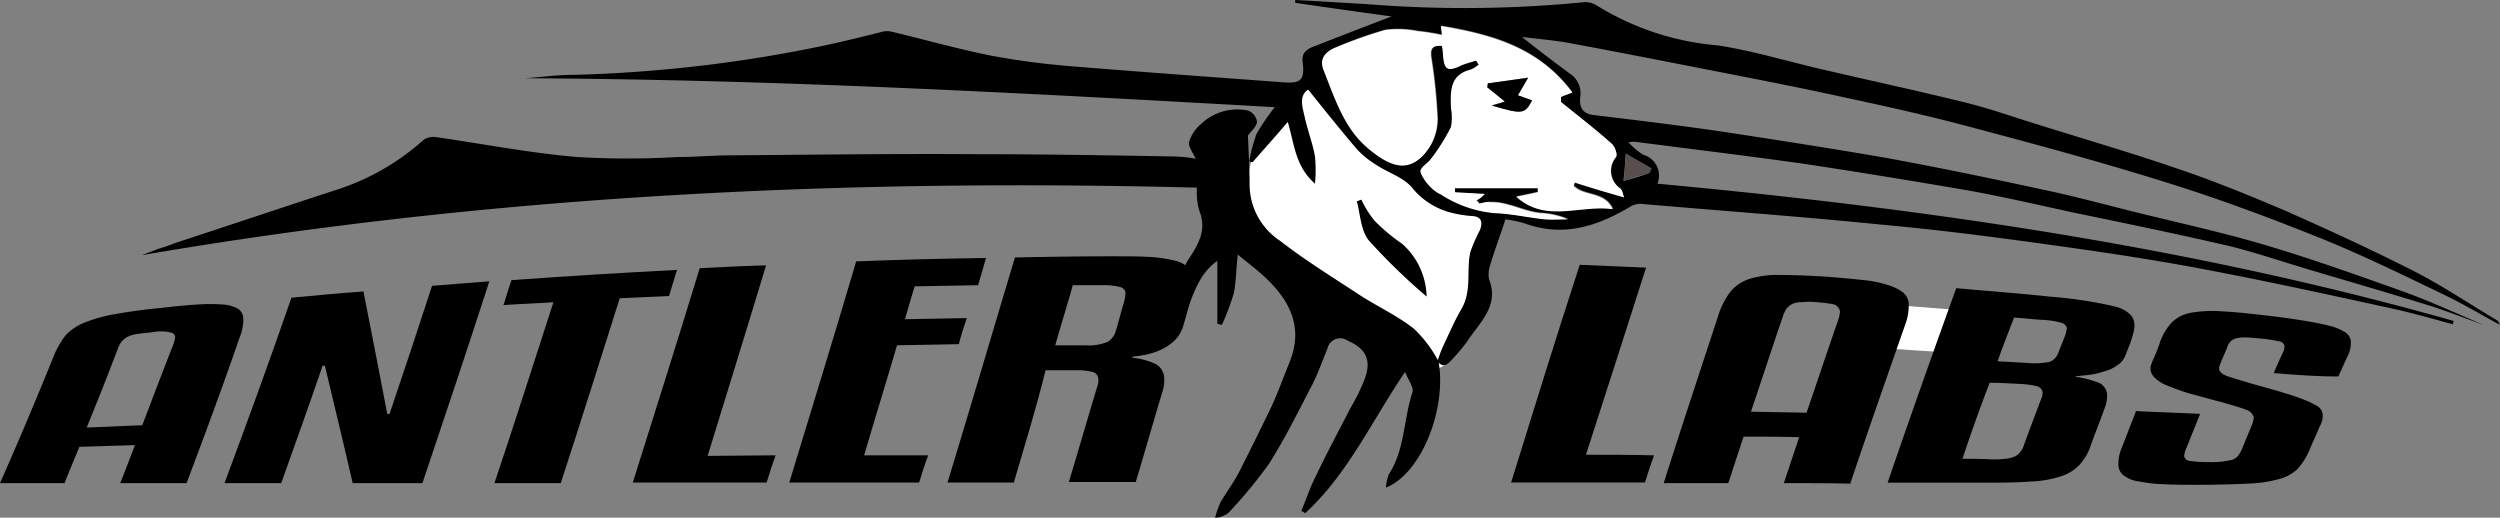 <svg id="Group_3" data-name="Group 3" xmlns="http://www.w3.org/2000/svg" viewBox="0 0 209.008 43.281">
  <rect x="0" y="0" width="209.008" height="43.281" fill="#808080" stroke="none"/>
  <defs>
    <style>
      .cls-1 {
        fill: #fff;
      }

      .cls-2 {
        fill: #5a4d4e;
      }
    </style>
  </defs>
  <path id="Path_1" data-name="Path 1" class="cls-1" d="M218.48,22.706l.379-1.564,2.086-3.176,2.607-3.366,1.991,1.612,12.278,6.494,1.612,3.129-1.659,4.172-.379,4.646-2.181,2.892-.047.569-1.09.616L227.3,34.51l-8.817-7.869-1.28-2.228Z" transform="translate(-114.237 -7.679)"/>
  <path id="Path_2" data-name="Path 2" d="M256.336,27.163c-1.47-.521-2.892-1.09-4.361-1.564-3.366-1.043-6.779-2.038-10.145-3.034-2.228-.664-4.456-1.422-6.731-1.991-4.314-1-8.675-1.9-13.036-2.8-2.844-.616-5.689-1.28-8.533-1.8-4.646-.806-9.291-1.564-13.984-2.275-4.693-.664-9.434-1.233-14.174-1.849a2.816,2.816,0,0,0-.521.047,5.765,5.765,0,0,0,1.233,1.043,1.8,1.8,0,0,1,1.185,2.418c22.517,2.086,44.8,5.309,66.556,11.472,0,.095-.047.19-.047.284-1.564-.427-3.081-.853-4.693-1.233-5.215-1.138-10.382-2.275-15.6-3.271-4.409-.853-8.865-1.517-13.321-2.133-4.74-.664-9.528-1.28-14.269-1.707-6.589-.664-13.179-1.138-19.768-1.707a1.679,1.679,0,0,0-1.09.19c-2.749,1.659-5.641,2.607-8.865,1.422a9.5,9.5,0,0,0-1.612-.332c-.427,1.327-.9,2.56-1.28,3.84a2.334,2.334,0,0,0-.095,1.138c.9,2.275-.806,3.65-1.849,5.262a15.344,15.344,0,0,1-1.375,1.612c-.379.427-.711.474-1.09,0v.047a11.863,11.863,0,0,1,.427-1.185c.521-1.09,1-2.228,1.612-3.271.853-1.517.379-3.129.711-4.693a12.827,12.827,0,0,1,.806-1.849c.237-.616.19-1.138-.664-1.185a8.919,8.919,0,0,1-1.564-.237,6.151,6.151,0,0,1-3.366-2.038c-.711-.948-2.086-1.327-3.129-2.038A7.3,7.3,0,0,1,162.1,12.42c-1.375-1.612-2.7-3.271-4.029-4.93-.806.521-.474,1.47-.284,2.323.237,1.09.664,2.181.853,3.271a12.018,12.018,0,0,1,0,2.275c-1.659-1.47-1.707-3.271-2.275-5.167-1.043,1.233-1.991,2.275-2.939,3.366-.095,0-.19-.047-.284-.047a12.9,12.9,0,0,1,.616-2.323,18.738,18.738,0,0,1,1.517-2.228c-21.1-1.185-41.858-2.323-62.669-2.418,1.327-.095,2.655-.284,4.029-.284a116.484,116.484,0,0,0,21.048-2.465c1.564-.332,3.081-.711,4.6-1.09a1.783,1.783,0,0,1,1-.047c2.749.664,5.452,1.422,8.248,1.991a65.568,65.568,0,0,0,6.826.9c5.831.474,11.709.9,17.54,1.327,1.612.142,1.9-.19,1.707-1.754-.095-1,.758-1.138,1.422-1.422,1.944-.758,3.887-1.517,6.02-2.323-2.8-.379-5.452-.758-8.059-1.138V0c1.944.095,3.887.237,5.831.332A102.048,102.048,0,0,0,181.057.19a1.762,1.762,0,0,1,1.09.237,22.8,22.8,0,0,0,10.145,3.366c2.844.427,5.641,1.28,8.485,1.944,4.029.948,8.059,1.8,12.088,2.8,1.991.474,3.982,1.185,5.973,1.8,4.077,1.28,8.154,2.465,12.136,3.84,2.939,1,5.831,2.181,8.723,3.413,3.65,1.612,7.253,3.271,10.808,5.072,2.418,1.233,4.646,2.749,6.968,4.124.095.047.142.237.237.379-1.564-.853-3.081-1.754-4.646-2.512-3.366-1.612-6.731-3.271-10.239-4.693-4.124-1.659-8.3-3.224-12.515-4.551-5.546-1.754-11.14-3.271-16.686-4.74-3.508-.948-7.111-1.754-10.666-2.512-3.65-.806-7.3-1.517-10.951-2.228-4.124-.806-8.2-1.612-12.325-2.37-1.375-.237-2.749-.332-3.745-.474,1.185.948,2.607,2.038,4.029,3.081a1.969,1.969,0,0,1,.853,1.944c-.095.806.142,1.422,1.185,1.517,3.555.427,7.111.853,10.666,1.375,4.646.711,9.244,1.422,13.89,2.228,4.361.806,8.722,1.707,13.084,2.655,2.275.474,4.551,1.09,6.826,1.659,3.745.948,7.537,1.754,11.282,2.844,4.029,1.185,8.011,2.607,11.993,4.029C252.07,25.267,254.2,26.262,256.336,27.163ZM184.471,16.5c-.142-.332-.142-.616-.332-.758a1.832,1.832,0,0,1-.332-2.607c.142-.19-.095-.853-.332-1.09-1.375-1.185-2.844-2.323-4.266-3.508V8.106c.332-.142.616-.237.948-.379-2.8-3.84-6.779-4.883-10.95-5.594.047.237.047.427.095.758a18.872,18.872,0,0,0-2.086-.332,8.42,8.42,0,0,0-2.655-.095,31.314,31.314,0,0,0-4.029,1.422c-.853.332-1.517.9-1.138,1.9.948,2.37,1.707,4.883,3.745,6.589s3.6,2.038,5.072-.047a4.413,4.413,0,0,0,.711-2.465,45.985,45.985,0,0,0-.521-5.072c-.095-.806.142-1.043.9-1,.047.284.047.569.095.806.047,1.185.379,1.375,1.47.853a10.126,10.126,0,0,1,1.28-.427c.095.095.142.237.237.332a5.208,5.208,0,0,1-.664.427c-1.8.474-1.659,1.849-1.659,3.224a4.329,4.329,0,0,1,0,1.564,25.028,25.028,0,0,1-1.659,2.655c-.284.379-.948.758-.9,1.09.047.521.569.948.948,1.375a3.056,3.056,0,0,0,.758.521,9.687,9.687,0,0,0,4.5,1.564c1.422.095,2.8.379,4.219.521.616.047,1.28,0,1.9,0a6.6,6.6,0,0,0-2.275-.521c-1.707-.142-3.318-1.327-5.12-.758-.047,0-.142-.142-.284-.284a4.37,4.37,0,0,1,.379-.237,2.061,2.061,0,0,1,.332-.284c-.9-.047-1.707-.095-2.512-.142v-.379h6.969v.332c-.616.142-1.233.237-1.8.379,2.465,2.181,5.262.616,8.059,1.043-.711-1.517-2.37-1.043-3.271-1.944.047-.095.047-.19.095-.284C181.674,15.644,183,16.07,184.471,16.5Zm2.133-2.038c.047-.142.095-.237.142-.379-.616-.379-1.28-.711-2.133-1.233-.047.9-.095,1.517-.19,2.275A17.748,17.748,0,0,0,186.6,14.458Z" transform="translate(-48.703)"/>
  <path id="Path_3" data-name="Path 3" d="M133.467,40.373c.711,4.029-1.47,9.434-4.409,10.571a5.4,5.4,0,0,1,.237-1.09c1.375-2.086,1.233-4.6,1.991-6.874.142-.379-.332-1-.616-1.707-2.8,4.124-4.788,8.533-8.343,11.8-.095-.047-.237-.142-.332-.19.379-.9.711-1.9,1.138-2.749.948-1.991,1.991-3.935,2.986-5.878a16.3,16.3,0,0,0,1.185-2.418c.569-1.564.095-2.512-1.422-3.176a1.094,1.094,0,0,0-1.707.664c-.427,1.043-.806,2.133-1.327,3.129-1.138,2.181-2.228,4.409-3.555,6.494a39.392,39.392,0,0,1-3.366,4.077,1.8,1.8,0,0,1-1.138.427,7.431,7.431,0,0,1,.474-1.327c.474-.806,1.043-1.564,1.47-2.37.948-1.849,1.849-3.7,2.749-5.546.569-1.233,1.043-2.56,1.564-3.84,1.138-2.892-.047-5.12-2.133-7.063-.664-.616-1.375-1.138-2.228-1.849-.142,1.233-.142,2.275-.332,3.224a20.144,20.144,0,0,1-1,2.655c-.142-.047-.237-.047-.379-.095V31.982c-2.086,1.47-2.086,3.982-3.461,5.641,0-2.133,0-4.219,1.185-5.973.806-1.233,1.375-2.37.758-3.887a5.846,5.846,0,0,1-.19-1.9c-29.486-.758-58.924.616-88.173,5.641.427-.19.9-.332,1.327-.521a11.7,11.7,0,0,0,1.375-.474c4.5-1.47,9.007-2.987,13.51-4.456a19.983,19.983,0,0,0,7.348-4.219,1.542,1.542,0,0,1,1.043-.19c3.935.569,7.822,1.327,11.756,1.659a70.784,70.784,0,0,0,8.391,0c1.517,0,3.034-.142,4.551-.142,6.779-.047,13.558-.142,20.337-.095,5.546,0,11.093.095,16.592.19a11.628,11.628,0,0,1,1.849.19c-.237-.474-.616-1-.569-1.375a3.144,3.144,0,0,1,.948-1.47,4.389,4.389,0,0,1,3.982-1.185,1.189,1.189,0,0,1,.758.948c-.047.427-.521.806-.758,1.138.047,1.375.142,2.844.142,4.266a5.65,5.65,0,0,0,2.56,4.551c2.133,1.659,4.456,3.081,6.684,4.551,1.47.948,3.129,1.707,4.5,2.8a10.4,10.4,0,0,1,2.038,2.7Z" transform="translate(-13.201 -10.176)"/>
  <path id="Path_4" data-name="Path 4" d="M245.131,43.306a50.632,50.632,0,0,1-4.835-4.693c-.664-.806-.711-2.181-1-3.271a3.264,3.264,0,0,0,.379-.142,8.355,8.355,0,0,0,1.09,1.754,15.3,15.3,0,0,0,2.323,1.944A6.094,6.094,0,0,1,245.131,43.306Z" transform="translate(-125.86 -18.514)"/>
  <path id="Path_5" data-name="Path 5" class="cls-1" d="M258.4,18.916c-1.517-.427-2.8-.806-4.124-1.233-.047.095-.047.19-.095.284.853.9,2.56.427,3.271,1.944-2.749-.379-5.594,1.185-8.059-1.043.569-.095,1.185-.237,1.8-.379v-.332h-6.969v.379c.806.047,1.612.095,2.512.142-.142.095-.237.237-.332.284a2.647,2.647,0,0,1-.379.237c.142.142.237.284.284.284,1.849-.569,3.413.616,5.12.758a6.6,6.6,0,0,1,2.275.521c-.616,0-1.28.047-1.9,0-1.422-.142-2.8-.474-4.219-.521a9.851,9.851,0,0,1-4.5-1.564,2.709,2.709,0,0,1-.758-.521,3.6,3.6,0,0,1-.948-1.375c-.047-.332.664-.664.9-1.09a15.517,15.517,0,0,0,1.659-2.655,4.329,4.329,0,0,0,0-1.564c-.047-1.375-.142-2.8,1.659-3.224a1.988,1.988,0,0,0,.664-.427c-.095-.095-.142-.237-.237-.332-.427.142-.853.237-1.28.427-1.09.521-1.375.332-1.47-.853a5.28,5.28,0,0,0-.095-.806c-.758-.047-1.043.19-.9,1a44.834,44.834,0,0,1,.521,5.072,4.526,4.526,0,0,1-.711,2.465c-1.47,2.133-3.034,1.754-5.072.047s-2.8-4.219-3.745-6.589c-.379-1,.237-1.564,1.138-1.9a40.634,40.634,0,0,1,4.029-1.422,8.328,8.328,0,0,1,2.655.095,18.871,18.871,0,0,1,2.086.332c-.047-.332-.047-.521-.095-.758,4.172.711,8.154,1.754,11,5.546-.332.142-.664.237-.948.379v.427c1.422,1.138,2.892,2.275,4.266,3.508.237.237.474.853.332,1.09a1.757,1.757,0,0,0,.332,2.607C258.256,18.3,258.3,18.584,258.4,18.916Zm-7.68-8.106c-.427-.142-.806-.284-1.185-.427.284-.474.521-.853.853-1.47-1.327.19-2.37.332-3.366.474,0,.095-.047.237-.047.332.521.379,1,.806,1.47,1.185-.237.095-.616.19-1.09.332C249.913,12,250.1,12,250.719,10.81Z" transform="translate(-122.631 -2.419)"/>
  <path id="Path_6" data-name="Path 6" class="cls-2" d="M288.533,28.712c-.616.19-1.28.379-2.133.664.047-.758.095-1.327.19-2.275.853.521,1.517.853,2.133,1.233A2.8,2.8,0,0,0,288.533,28.712Z" transform="translate(-150.633 -14.253)"/>
  <path id="Path_7" data-name="Path 7" class="cls-1" d="M333.3,57.5c.332-1.233.664-2.323,1-3.6,2.844.237,5.689.427,8.628.664-.379,1.138-.711,2.133-1.09,3.129-.047.142-.427.284-.664.237C338.562,57.835,335.955,57.692,333.3,57.5Z" transform="translate(-175.3 -28.349)"/>
  <path id="Path_8" data-name="Path 8" d="M266.045,15.6c-.616,1.138-.806,1.185-3.366.427.474-.142.853-.237,1.09-.332-.474-.379-1-.806-1.47-1.185,0-.095.047-.237.047-.332,1-.142,2.038-.284,3.366-.474-.379.616-.569,1-.853,1.47C265.286,15.312,265.618,15.454,266.045,15.6Z" transform="translate(-137.957 -7.206)"/>
  <g id="Group_2" data-name="Group 2" transform="translate(0 21.427)">
    <g id="Group_1" data-name="Group 1" transform="translate(0)">
      <path id="Path_9" data-name="Path 9" d="M10.05,68.593c.427-1.043.806-2.086,1.233-3.176l-4.646.142C6.21,66.6,5.783,67.6,5.4,68.593H0c1.517-3.413,3.034-7.016,4.551-10.761A7.231,7.231,0,0,1,5.5,56.22a4.3,4.3,0,0,1,1.564-1.043,12.125,12.125,0,0,1,2.56-.711c1.043-.19,2.323-.379,3.887-.521,1.185-.142,2.181-.237,3.034-.284a15.1,15.1,0,0,1,2.086,0,3.243,3.243,0,0,1,1.233.332,1.017,1.017,0,0,1,.474.758,3.828,3.828,0,0,1-.284,1.612c-1.47,4.266-2.987,8.343-4.456,12.23ZM12.7,55.983c-.474.047-.9.095-1.233.142a2.731,2.731,0,0,0-.806.237,1.856,1.856,0,0,0-.474.379,1.892,1.892,0,0,0-.332.616c-.853,2.228-1.707,4.409-2.607,6.589,1.564-.047,3.129-.142,4.646-.19.853-2.228,1.707-4.5,2.607-6.779a2.531,2.531,0,0,0,.142-.616c-.047-.237-.19-.332-.474-.379A3.614,3.614,0,0,0,12.7,55.983Z" transform="translate(0 -49.631)"/>
      <path id="Path_10" data-name="Path 10" d="M50.313,66.476c-.758-3.318-1.564-6.589-2.323-9.813H47.8c-1.138,3.318-2.323,6.637-3.461,9.813H39.6c1.849-4.978,3.745-10.145,5.594-15.5,1.991-.19,3.982-.379,6.02-.521q1,5.049,1.991,10.239h.19c1.185-3.508,2.37-7.063,3.555-10.713,1.612-.142,3.224-.237,4.788-.379-1.849,5.736-3.745,11.377-5.594,16.876Z" transform="translate(-20.828 -47.514)"/>
      <path id="Path_11" data-name="Path 11" d="M101.8,49.781c-1.375.047-2.749.142-4.124.19-1.659,5.215-3.271,10.382-4.93,15.454H87.2c1.659-4.93,3.271-10,4.93-15.122-1.375.095-2.8.142-4.172.237.237-.711.427-1.422.664-2.086,4.6-.332,9.244-.616,13.842-.853C102.227,48.311,102.038,49.022,101.8,49.781Z" transform="translate(-45.863 -46.462)"/>
      <path id="Path_12" data-name="Path 12" d="M122.788,64.956H111.6c1.849-5.878,3.745-11.851,5.594-17.919,1.849-.095,3.7-.19,5.546-.237-1.612,5.357-3.271,10.666-4.883,15.928,1.9,0,3.792-.047,5.689-.047C123.262,63.439,123.025,64.2,122.788,64.956Z" transform="translate(-58.696 -46.042)"/>
      <path id="Path_13" data-name="Path 13" d="M150.056,64.272H139.2c1.849-6.068,3.745-12.23,5.594-18.488,3.6-.142,7.206-.237,10.856-.284-.237.758-.427,1.517-.664,2.275-1.754.047-3.508.047-5.309.095-.284.9-.521,1.8-.806,2.749,1.707-.047,3.413-.047,5.167-.095-.237.711-.474,1.422-.664,2.181-1.707.047-3.413.047-5.167.095-.9,3.081-1.849,6.115-2.749,9.2h5.357C150.53,62.708,150.293,63.514,150.056,64.272Z" transform="translate(-73.213 -45.358)"/>
      <path id="Path_14" data-name="Path 14" d="M172.646,64.115H167.1c1.9-6.21,3.745-12.515,5.641-18.82,2.655-.047,5.262-.095,7.917-.095,1.233,0,2.323,0,3.176.047a11.091,11.091,0,0,1,2.133.284,2.715,2.715,0,0,1,1.233.569,1.41,1.41,0,0,1,.474.948,5.447,5.447,0,0,1-.284,1.944l-.569,1.991a2.912,2.912,0,0,1-.711,1.233,4.114,4.114,0,0,1-1.09.758,5.415,5.415,0,0,1-1.233.427c-.427.095-.806.142-1.185.19,0,.047-.047.047-.047.095a5.814,5.814,0,0,1,1.849.474,1.36,1.36,0,0,1,.806,1.138,2.986,2.986,0,0,1-.142,1.233c-.758,2.512-1.47,5.025-2.228,7.537h-5.594c.806-2.655,1.564-5.309,2.37-7.964a1.465,1.465,0,0,0,.095-.379v-.332a.66.66,0,0,0-.474-.521,4.99,4.99,0,0,0-1.422-.142H175.3C174.5,57.952,173.547,61.033,172.646,64.115Zm3.461-11.472h2.512a4.119,4.119,0,0,0,1.849-.284,1.506,1.506,0,0,0,.711-.948c.237-.758.427-1.564.664-2.323a3.89,3.89,0,0,0,.142-.853.606.606,0,0,0-.474-.474,5.724,5.724,0,0,0-1.564-.142h-2.37C177.1,49.324,176.581,50.983,176.107,52.643Z" transform="translate(-87.887 -45.2)"/>
      <path id="Path_15" data-name="Path 15" d="M277.688,64.9H266.5c1.9-6.115,3.792-12.23,5.736-18.2,1.849.095,3.7.142,5.546.237-1.659,5.167-3.318,10.382-5.025,15.644,1.9,0,3.792,0,5.689.047C278.162,63.434,277.925,64.145,277.688,64.9Z" transform="translate(-140.166 -45.989)"/>
      <path id="Path_16" data-name="Path 16" d="M303.45,65.9l1.28-3.84c-1.564-.047-3.129-.047-4.646-.047-.427,1.28-.853,2.607-1.28,3.887h-5.4c1.517-4.788,3.081-9.481,4.6-14.127a6.415,6.415,0,0,1,1-1.9,3.38,3.38,0,0,1,1.564-1.043,7.8,7.8,0,0,1,2.56-.332c1.043,0,2.323.047,3.887.142,1.185.095,2.228.19,3.081.284a9.4,9.4,0,0,1,2.086.427,3.705,3.705,0,0,1,1.233.616,1.3,1.3,0,0,1,.474.9,4.553,4.553,0,0,1-.284,1.754c-1.517,4.361-3.081,8.77-4.6,13.321C307.147,65.9,305.3,65.9,303.45,65.9ZM306.2,50.775a5.319,5.319,0,0,0-1.233,0,1.889,1.889,0,0,0-.806.142,1.857,1.857,0,0,0-.474.379,2.478,2.478,0,0,0-.332.711c-.9,2.607-1.754,5.262-2.655,7.917,1.564.047,3.129.047,4.646.095.9-2.607,1.754-5.215,2.655-7.774a3.012,3.012,0,0,0,.142-.711.794.794,0,0,0-.474-.569A11.391,11.391,0,0,0,306.2,50.775Z" transform="translate(-154.314 -46.936)"/>
      <path id="Path_17" data-name="Path 17" d="M348.591,58.2a10.328,10.328,0,0,1,1.849.474,1.166,1.166,0,0,1,.806,1,2.818,2.818,0,0,1-.19,1.138c-.379,1.043-.806,2.133-1.185,3.176a4.4,4.4,0,0,1-.948,1.612,3.649,3.649,0,0,1-1.564.948,8.961,8.961,0,0,1-2.56.427c-1.043.095-2.37.095-4.029.095H332.9c1.9-5.546,3.84-11,5.736-16.26,2.607.237,5.262.427,7.869.711,1.233.095,2.323.237,3.176.379s1.564.284,2.133.427a2.715,2.715,0,0,1,1.233.569,1.2,1.2,0,0,1,.474.806,1.862,1.862,0,0,1-.047.711c-.047.237-.142.521-.237.853-.142.379-.284.711-.427,1.09a1.7,1.7,0,0,1-.711.9,3.124,3.124,0,0,1-1.138.521,5.79,5.79,0,0,1-1.233.284c-.427.047-.806.095-1.09.095A.046.046,0,0,1,348.591,58.2Zm-9.434,6.874c.806,0,1.564,0,2.37.047a8.806,8.806,0,0,0,1.233-.047,2.51,2.51,0,0,0,.758-.19,1.2,1.2,0,0,0,.474-.379,1.731,1.731,0,0,0,.332-.664c.474-1.28.948-2.56,1.422-3.792a.991.991,0,0,0,.095-.616.626.626,0,0,0-.474-.427,6.823,6.823,0,0,0-1.422-.19c-.853-.047-1.659-.095-2.512-.095C340.627,60.8,339.869,62.936,339.157,65.069Zm2.939-8.154,2.512.142a6.365,6.365,0,0,0,1.849-.095,1.255,1.255,0,0,0,.711-.758l.569-1.422a1.466,1.466,0,0,0,.095-.379.6.6,0,0,0,.047-.284.626.626,0,0,0-.474-.427,6.764,6.764,0,0,0-1.564-.237c-.806-.047-1.564-.142-2.37-.19C343,54.5,342.523,55.683,342.1,56.915Z" transform="translate(-175.089 -48.145)"/>
      <path id="Path_18" data-name="Path 18" d="M386.576,60.047c.237-.569.474-1.09.711-1.612a1.427,1.427,0,0,0,.19-.664.517.517,0,0,0-.474-.379,11.184,11.184,0,0,0-1.564-.237c-.521-.047-1-.095-1.28-.095a2.971,2.971,0,0,0-.758.095.984.984,0,0,0-.474.284,1.6,1.6,0,0,0-.284.569c-.19.427-.379.9-.569,1.327-.047.19-.095.332-.047.427.047.19.237.379.616.521s1.043.332,1.991.616c1.138.332,2.086.569,2.8.806a19,19,0,0,1,1.8.616,6.976,6.976,0,0,1,1.043.521,1,1,0,0,1,.379.569,1.693,1.693,0,0,1-.237,1.09c-.284.711-.616,1.375-.9,2.086a6.055,6.055,0,0,1-.948,1.47,3.539,3.539,0,0,1-1.564.853,11.336,11.336,0,0,1-2.607.379c-1.043.047-2.418.095-4.029.095-1.138,0-2.133,0-2.986-.047a11.543,11.543,0,0,1-2.086-.237,2.484,2.484,0,0,1-1.233-.474,1.106,1.106,0,0,1-.474-.806,3.51,3.51,0,0,1,.332-1.659c.379-1,.758-1.944,1.138-2.939,1.8.095,3.6.142,5.357.237L379.276,66.3a1.955,1.955,0,0,0-.19.711.517.517,0,0,0,.474.379,9.98,9.98,0,0,0,1.517.095,8.806,8.806,0,0,0,1.233-.047c.332-.047.569-.095.806-.142a1.21,1.21,0,0,0,.474-.332,3.009,3.009,0,0,0,.332-.569c.284-.711.569-1.375.853-2.086a1.115,1.115,0,0,0,.095-.379.3.3,0,0,0,0-.284.893.893,0,0,0-.569-.521c-.332-.142-1-.332-1.944-.616-1.138-.284-2.086-.569-2.844-.758-.758-.237-1.375-.474-1.849-.664a3.008,3.008,0,0,1-1-.616,1.222,1.222,0,0,1-.379-.616,1.024,1.024,0,0,1,.047-.521,2.9,2.9,0,0,1,.237-.569c.19-.474.379-.9.521-1.375a4.893,4.893,0,0,1,.948-1.564,3.081,3.081,0,0,1,1.517-.806,10.58,10.58,0,0,1,2.607-.142c1.043.047,2.418.19,4.029.379,1.185.142,2.181.284,3.034.427s1.517.284,2.086.427a4.36,4.36,0,0,1,1.232.521,1.019,1.019,0,0,1,.474.711,2.547,2.547,0,0,1-.332,1.422l-.711,1.564C390.179,60.332,388.377,60.19,386.576,60.047Z" transform="translate(-196.483 -50.282)"/>
    </g>
  </g>
</svg>
